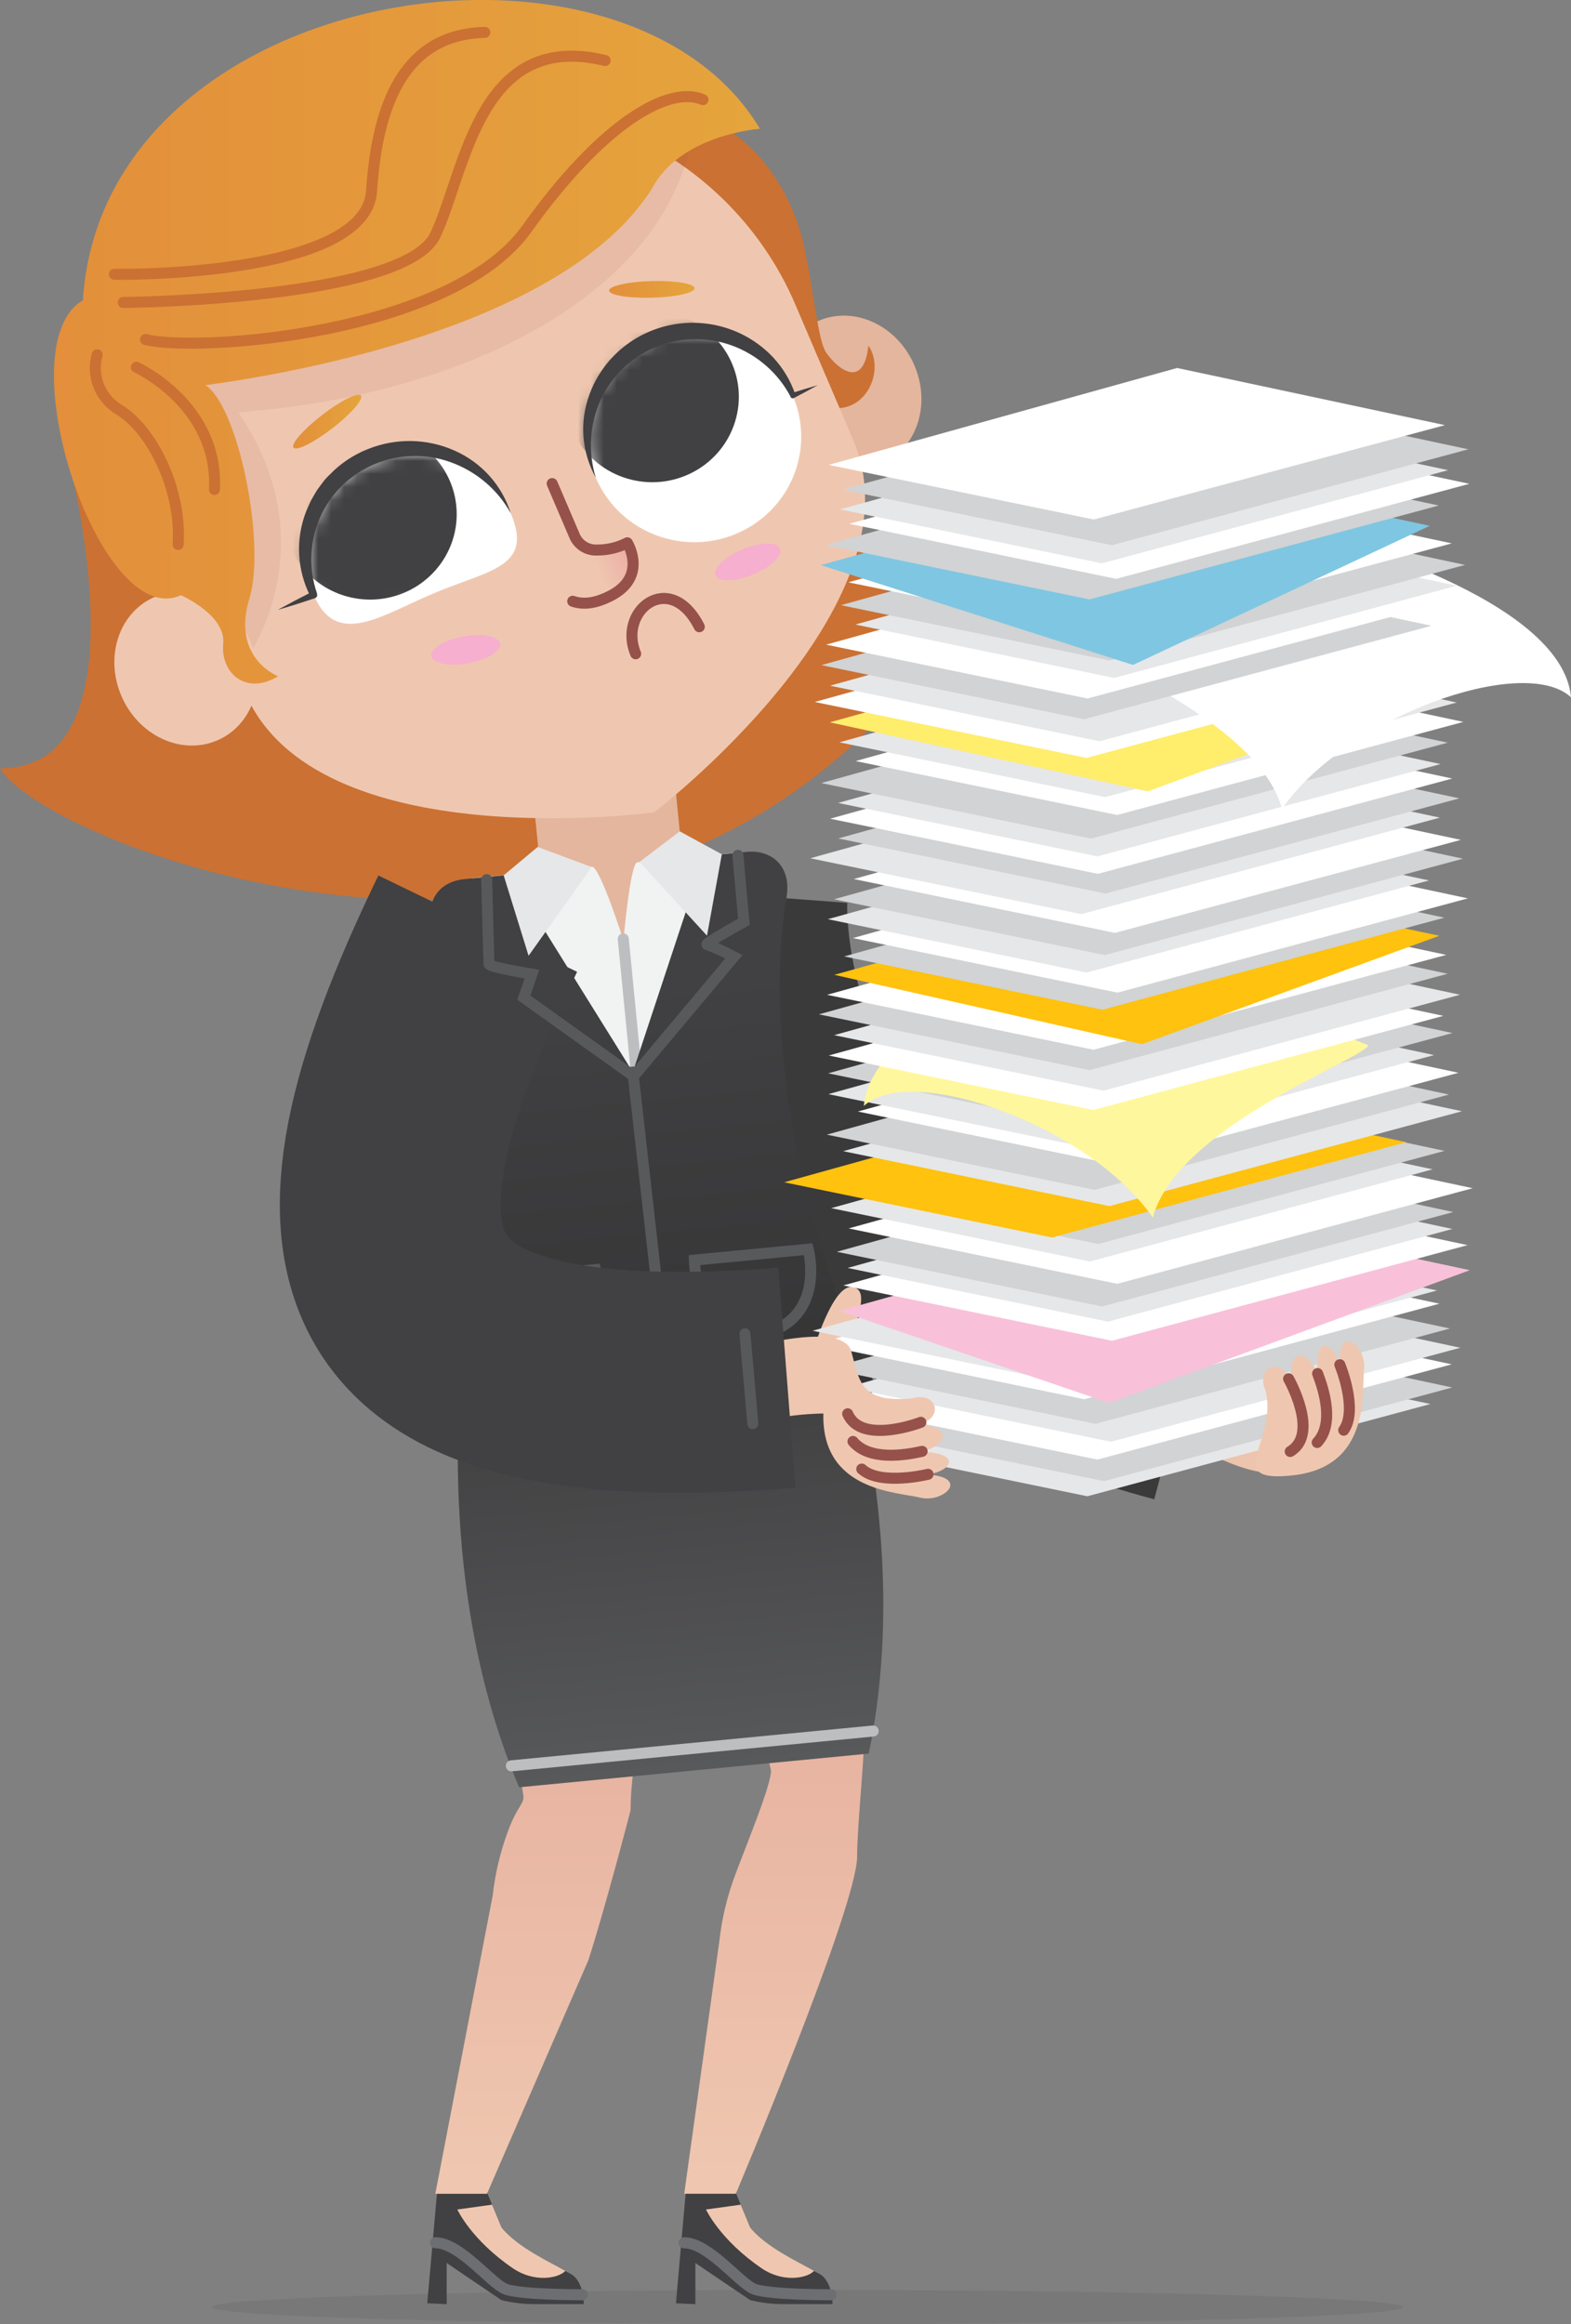 <svg width="121" height="179" viewBox="0 0 121 179" fill="none" xmlns="http://www.w3.org/2000/svg">
<rect x="0" y="0" width="121" height="179" fill="#808080" stroke="none"/>
<g clip-path="url(#clip0_73_1627)">
<path d="M56.771 68.899C56.771 68.899 54.623 97.566 91.084 107.248" stroke="#3A3A3B" stroke-width="17.01" stroke-miterlimit="10"/>
<g style="mix-blend-mode:multiply" opacity="0.08">
<path d="M62.2 179C87.541 179 108.084 178.41 108.084 177.682C108.084 176.954 87.541 176.364 62.2 176.364C36.86 176.364 16.317 176.954 16.317 177.682C16.317 178.41 36.86 179 62.2 179Z" fill="#231F20"/>
</g>
<path d="M4.975 34.114C4.975 34.114 11.915 59.239 0 59.172C3.897 65.575 49.992 83.128 73.266 48.493C67.818 49.29 62.779 36.334 62.132 24.803C46.375 27.077 4.975 34.114 4.975 34.114Z" fill="#CB7133"/>
<path d="M58.7 28.381C62.243 26.907 63.279 21.415 61.014 16.114C58.75 10.813 54.041 7.711 50.498 9.185C46.954 10.659 45.918 16.151 48.183 21.452C50.448 26.752 55.156 29.855 58.7 28.381Z" fill="#CB7133"/>
<path d="M33.693 168.503L32.909 177.388L34.405 177.456V174.286L38.618 177.143C39.442 177.347 40.288 177.451 41.138 177.451H44.961C44.961 176.378 44.553 175.431 43.956 175.123L43.727 175.001C42.561 174.394 39.922 173.19 38.623 171.537L37.365 168.503H33.693Z" fill="#414042"/>
<path d="M33.538 172.728C35.406 172.728 37.783 175.807 38.894 176.278C40.005 176.749 44.86 176.731 44.86 176.731" stroke="#6D6E71" stroke-width="0.85" stroke-linecap="round" stroke-linejoin="round"/>
<path d="M48.835 106.822C48.872 107.175 48.716 125.055 48.941 133.179C49.01 135.674 48.578 136.92 48.569 139.415C48.569 139.442 46.522 147.268 45.31 150.981L37.508 168.955H33.528L37.948 145.982C38.131 144.336 38.51 142.717 39.077 141.158C39.917 138.844 40.454 138.985 40.289 138.133C40.004 136.775 36.333 111.061 36.333 111.061L48.835 106.822Z" fill="url(#paint0_linear_73_1627)"/>
<path d="M35.222 170.165L37.898 169.793L38.623 171.541C39.853 173.099 42.451 174.258 43.539 174.897C43.002 175.481 41.124 175.803 39.504 174.693C36.291 172.501 35.222 170.165 35.222 170.165Z" fill="#EFC7B0"/>
<path d="M52.847 168.503L52.062 177.388L53.558 177.456V174.286L57.776 177.143C58.598 177.347 59.443 177.451 60.291 177.451H64.119C64.119 176.378 63.711 175.431 63.109 175.123L62.88 175.001C61.714 174.394 59.08 173.19 57.776 171.537L56.518 168.503H52.847Z" fill="#414042"/>
<path d="M52.695 172.728C54.559 172.728 56.936 175.807 58.047 176.278C59.157 176.749 64.013 176.731 64.013 176.731" stroke="#6D6E71" stroke-width="0.85" stroke-linecap="round" stroke-linejoin="round"/>
<path d="M64.587 105.156C64.619 105.509 66.386 123.922 66.611 132.047C66.68 134.542 66.024 140.425 66.015 142.916V143.002C65.992 146.896 56.674 168.951 56.674 168.951H52.7L55.408 149.478C55.59 147.831 55.968 146.21 56.532 144.65C57.377 142.336 59.552 137.137 59.369 136.281C59.084 134.945 52.31 109.965 52.31 109.965L64.587 105.156Z" fill="url(#paint1_linear_73_1627)"/>
<path d="M54.375 170.165L57.051 169.793L57.776 171.541C59.006 173.099 61.608 174.258 62.696 174.897C62.155 175.481 60.277 175.803 58.662 174.693C55.449 172.501 54.375 170.165 54.375 170.165Z" fill="#EFC7B0"/>
<path d="M66.914 135.054L39.977 137.649C36.025 128.302 34.575 116.966 35.552 104.63L64.789 101.813C68.167 113.733 68.961 125.132 66.914 135.054Z" fill="url(#paint2_linear_73_1627)"/>
<g style="mix-blend-mode:multiply" opacity="0.1">
<path d="M66.575 109.403C64.257 97.606 56.771 84.446 59.86 69.289C60.319 67.101 58.969 65.471 56.908 65.666L53.838 65.96L48.789 83.101L39.669 67.328L36.374 67.645C34.313 67.844 33.29 69.71 34.185 71.761C40.294 85.728 35.102 109.802 35.35 112.293C41.037 111.745 51.171 104.657 51.171 104.657C51.171 104.657 61.484 109.893 66.575 109.403Z" fill="#414042"/>
</g>
<path d="M51.612 56.51L40.689 57.561L42.219 73.035L53.141 71.984L51.612 56.51Z" fill="#E4B69D"/>
<path d="M36.736 104.789C39.088 93.731 38.325 82.249 34.529 71.589C33.776 69.556 34.657 67.799 36.658 67.604L45.581 66.748C46.201 66.685 48.018 72.427 48.018 72.427C48.018 72.427 48.537 66.463 49.087 66.408L56.624 65.684C58.625 65.489 59.837 67.042 59.492 69.184C57.856 80.363 59.355 91.769 63.825 102.167L36.736 104.789Z" fill="#F1F2F2"/>
<path d="M51.043 103.036C50.937 102.37 48.004 72.309 48.004 72.309" stroke="#BCBEC0" stroke-width="0.85" stroke-miterlimit="10" stroke-linecap="round"/>
<path d="M67.947 107.701C61.98 96.225 58.703 80.248 60.576 69.094C60.961 66.952 59.658 65.403 57.487 65.611L54.246 65.924L48.739 82.567L39.27 67.368L35.786 67.704C33.611 67.912 32.642 69.678 33.441 71.707C37.462 82.29 37.397 98.589 33.772 110.989C39.779 110.413 51.089 103.408 51.089 103.408C51.089 103.408 62.563 108.217 67.947 107.701Z" fill="url(#paint3_linear_73_1627)"/>
<path d="M37.113 98.625L45.865 97.783C45.865 97.783 47.316 103.104 42.29 104.345C37.264 105.586 37.113 98.625 37.113 98.625Z" stroke="#58595B" stroke-width="0.85" stroke-miterlimit="10" stroke-linecap="round"/>
<path d="M53.48 97.049L62.251 96.207C62.251 96.207 63.697 101.528 58.671 102.769C53.645 104.01 53.48 97.049 53.48 97.049Z" stroke="#58595B" stroke-width="0.85" stroke-miterlimit="10" stroke-linecap="round"/>
<path d="M48.743 82.562L51.093 103.408" stroke="#58595B" stroke-width="0.85" stroke-miterlimit="10" stroke-linecap="round"/>
<path d="M70.434 28.155C71.743 31.216 70.572 34.631 67.818 35.776C65.064 36.922 61.769 35.369 60.475 32.303C59.18 29.237 60.342 25.831 63.096 24.686C65.849 23.54 69.136 25.093 70.434 28.155Z" fill="#E4B69D"/>
<path d="M60.874 16.009C62.522 19.088 62.751 25.877 63.628 27.149C64.505 28.422 66.524 30.039 66.882 26.615C68.576 29.02 65.634 34.178 60.86 29.613C56.087 25.048 57.257 17.698 57.257 17.698" fill="#CB7133"/>
<path d="M50.391 62.559C50.391 62.559 24.344 66.127 18.891 53.37L14.426 42.914C11.807 36.787 11.763 29.885 14.302 23.726C16.841 17.567 21.756 12.655 27.965 10.072C34.175 7.49 41.171 7.447 47.413 9.953C53.654 12.46 58.632 17.309 61.25 23.436L65.716 33.892C71.169 46.65 50.391 62.559 50.391 62.559Z" fill="#EFC7B0"/>
<g style="mix-blend-mode:multiply" opacity="0.1">
<path d="M19.204 50.39C19.204 50.39 25.207 41.786 18.359 31.755C35.341 30.482 50.106 23.114 53.012 11.829C54.081 8.74 52.87 7.753 52.87 7.753L11.855 26.543L19.204 50.39Z" fill="#96514A"/>
</g>
<path d="M39.334 39.517C41.101 43.652 37.76 43.883 33.57 45.626C29.379 47.37 25.928 49.96 24.165 45.826C23.436 43.867 23.499 41.706 24.342 39.792C25.184 37.878 26.741 36.357 28.69 35.545C30.638 34.734 32.829 34.694 34.806 35.433C36.784 36.173 38.397 37.635 39.311 39.517H39.334Z" fill="white"/>
<path d="M61.062 30.478C61.695 31.959 61.869 33.591 61.561 35.169C61.254 36.747 60.479 38.2 59.334 39.343C58.19 40.486 56.728 41.269 55.133 41.593C53.538 41.916 51.881 41.766 50.373 41.16C48.864 40.555 47.571 39.522 46.658 38.191C45.745 36.861 45.252 35.293 45.241 33.686C45.231 32.079 45.704 30.506 46.6 29.164C47.496 27.822 48.776 26.773 50.276 26.148C52.288 25.311 54.555 25.297 56.578 26.109C58.601 26.921 60.214 28.493 61.062 30.478Z" fill="white"/>
<path d="M44.112 46.306C45.03 46.623 45.994 46.405 46.972 45.916C49.946 44.431 48.316 41.804 48.316 41.804C47.597 42.175 46.797 42.366 45.985 42.361C45.627 42.377 45.272 42.287 44.966 42.101C44.661 41.915 44.419 41.643 44.273 41.319L42.529 37.244" fill="url(#paint4_linear_73_1627)"/>
<path d="M44.112 46.306C45.03 46.623 45.994 46.405 46.972 45.916C49.946 44.431 48.316 41.804 48.316 41.804C47.597 42.175 46.797 42.366 45.985 42.361C45.627 42.377 45.272 42.287 44.966 42.101C44.661 41.915 44.419 41.643 44.273 41.319L42.529 37.244" stroke="#96514A" stroke-width="0.85" stroke-linecap="round" stroke-linejoin="round"/>
<path d="M53.861 48.271C51.607 43.833 47.554 47.012 48.959 50.35" stroke="#96514A" stroke-width="0.85" stroke-linecap="round" stroke-linejoin="round"/>
<path d="M19.305 49.426C20.613 52.487 19.442 55.897 16.684 57.043C13.925 58.189 10.639 56.636 9.34 53.574C8.041 50.513 9.202 47.103 11.956 45.957C14.71 44.811 17.996 46.364 19.305 49.426Z" fill="#EFC7B0"/>
<mask id="mask0_73_1627" style="mask-type:luminance" maskUnits="userSpaceOnUse" x="23" y="34" width="17" height="15">
<path d="M39.334 39.517C41.101 43.652 37.76 43.883 33.57 45.626C29.379 47.37 25.928 49.96 24.165 45.826C23.436 43.867 23.499 41.706 24.342 39.792C25.184 37.878 26.741 36.357 28.69 35.545C30.638 34.734 32.829 34.694 34.806 35.433C36.784 36.173 38.397 37.635 39.311 39.517H39.334Z" fill="white"/>
</mask>
<g mask="url(#mask0_73_1627)">
<path d="M34.653 37.049C35.165 38.248 35.305 39.57 35.055 40.847C34.806 42.124 34.178 43.3 33.251 44.225C32.324 45.151 31.14 45.784 29.848 46.044C28.556 46.305 27.215 46.182 25.994 45.691C24.773 45.2 23.728 44.362 22.99 43.284C22.251 42.206 21.854 40.937 21.847 39.636C21.84 38.335 22.225 37.061 22.952 35.976C23.679 34.891 24.716 34.043 25.932 33.539C27.561 32.866 29.393 32.858 31.028 33.516C32.662 34.173 33.966 35.444 34.653 37.049Z" fill="#414042"/>
</g>
<mask id="mask1_73_1627" style="mask-type:luminance" maskUnits="userSpaceOnUse" x="45" y="25" width="17" height="17">
<path d="M61.062 30.478C61.695 31.959 61.869 33.591 61.561 35.169C61.254 36.747 60.479 38.2 59.334 39.343C58.19 40.486 56.728 41.269 55.133 41.593C53.538 41.916 51.881 41.766 50.373 41.16C48.864 40.555 47.571 39.522 46.658 38.191C45.745 36.861 45.252 35.293 45.241 33.686C45.231 32.079 45.704 30.506 46.6 29.164C47.496 27.822 48.776 26.773 50.276 26.148C52.288 25.311 54.555 25.297 56.578 26.109C58.601 26.921 60.214 28.493 61.062 30.478Z" fill="white"/>
</mask>
<g mask="url(#mask1_73_1627)">
<path d="M53.089 36.506C56.418 34.951 57.84 31.028 56.264 27.743C54.688 24.458 50.712 23.056 47.383 24.61C44.054 26.165 42.633 30.088 44.208 33.373C45.784 36.658 49.76 38.06 53.089 36.506Z" fill="#414042"/>
</g>
<path d="M27.8 30.469C28.02 30.75 27.038 31.873 25.606 32.978C24.174 34.083 22.852 34.753 22.614 34.477C22.375 34.2 23.376 33.073 24.803 31.968C26.23 30.863 27.575 30.188 27.8 30.469Z" fill="url(#paint5_linear_73_1627)"/>
<path d="M53.498 22.2C53.498 22.553 52.043 22.879 50.226 22.929C48.408 22.978 46.926 22.734 46.912 22.381C46.898 22.027 48.371 21.697 50.189 21.647C52.007 21.597 53.489 21.842 53.498 22.2Z" fill="url(#paint6_linear_73_1627)"/>
<path d="M39.385 135.996L67.254 133.315" stroke="#BCBEC0" stroke-width="0.85" stroke-miterlimit="10" stroke-linecap="round"/>
<path d="M13.935 45.839C13.935 45.839 17.409 47.361 17.193 49.58C16.978 51.799 18.919 53.61 21.421 52.08C21.017 51.921 17.891 50.436 19.204 46.12C20.516 41.804 18.327 31.248 15.825 29.667C24.615 28.472 43.864 24.559 50.212 14.528C52.406 10.339 58.533 9.918 58.533 9.918C48.092 -7.509 7.917 -1.277 6.384 23.132C0.399 26.588 7.688 48.701 13.935 45.839Z" fill="url(#paint7_linear_73_1627)"/>
<path d="M39.334 39.517C38.318 37.689 36.66 36.289 34.671 35.582C32.768 34.908 30.677 34.972 28.819 35.759C26.962 36.547 25.476 37.999 24.661 39.825C23.844 41.69 23.758 43.788 24.418 45.712V45.749C24.428 45.779 24.433 45.812 24.431 45.845C24.429 45.878 24.421 45.91 24.406 45.939C24.392 45.968 24.371 45.995 24.347 46.017C24.322 46.038 24.293 46.055 24.262 46.066C23.311 46.387 22.352 46.691 21.388 46.971C22.267 46.488 23.152 46.022 24.046 45.572L23.904 45.925C23.391 44.918 23.098 43.817 23.042 42.692C22.986 41.566 23.168 40.442 23.578 39.39L23.922 38.607C24.064 38.358 24.202 38.104 24.349 37.86C24.496 37.615 24.679 37.407 24.854 37.162C25.028 36.918 25.23 36.709 25.432 36.519C26.239 35.688 27.215 35.035 28.296 34.603C29.364 34.165 30.512 33.948 31.669 33.966C32.826 33.984 33.966 34.236 35.02 34.708C36.044 35.161 36.958 35.825 37.702 36.654C38.446 37.483 39.002 38.459 39.334 39.517Z" fill="#414042"/>
<path d="M45.888 36.791C45.348 35.818 45.025 34.743 44.941 33.636C44.858 32.531 45.014 31.419 45.402 30.378C45.893 29.03 46.727 27.829 47.826 26.891C48.924 25.954 50.248 25.311 51.672 25.026C53.095 24.74 54.568 24.822 55.95 25.262C57.332 25.702 58.576 26.486 59.561 27.539C60.321 28.36 60.898 29.328 61.255 30.383L60.98 30.274C61.645 30.061 62.311 29.858 62.985 29.663C62.375 30.007 61.76 30.333 61.149 30.654C61.127 30.666 61.103 30.674 61.077 30.677C61.052 30.679 61.027 30.677 61.002 30.67C60.978 30.662 60.956 30.651 60.936 30.635C60.916 30.619 60.9 30.6 60.888 30.578V30.546C59.933 28.732 58.33 27.331 56.39 26.615C55.45 26.272 54.454 26.105 53.452 26.121C51.423 26.152 49.482 26.944 48.023 28.336C47.297 29.031 46.706 29.85 46.279 30.754C45.416 32.654 45.278 34.798 45.888 36.791Z" fill="#414042"/>
<path d="M38.522 49.562C38.627 50.132 37.526 50.816 36.062 51.083C34.598 51.35 33.308 51.106 33.216 50.535C33.124 49.965 34.208 49.285 35.676 49.014C37.145 48.742 38.412 48.991 38.522 49.562Z" fill="#F6AFCE"/>
<path d="M60.08 42.243C60.309 42.778 59.382 43.674 58.01 44.245C56.638 44.816 55.339 44.843 55.109 44.308C54.88 43.774 55.807 42.877 57.179 42.307C58.552 41.736 59.851 41.7 60.08 42.243Z" fill="#F6AFCE"/>
<path d="M11.208 26.144C14.999 27.145 34.731 25.818 40.583 17.616C46.435 9.415 51.543 6.548 54.141 7.676" stroke="#CB7133" stroke-width="0.85" stroke-linecap="round" stroke-linejoin="round"/>
<path d="M9.492 23.295C9.492 23.295 31.206 23.11 33.542 18.083C35.878 13.056 36.888 2.301 46.609 4.66" stroke="#CB7133" stroke-width="0.85" stroke-linecap="round" stroke-linejoin="round"/>
<path d="M8.812 21.122C9.326 21.153 28.186 21.294 28.617 14.723C29.049 8.152 31.054 2.654 37.338 2.495" stroke="#CB7133" stroke-width="0.85" stroke-linecap="round" stroke-linejoin="round"/>
<path d="M10.501 28.282C10.501 28.282 16.844 31.171 16.518 37.697" stroke="#CB7133" stroke-width="0.85" stroke-linecap="round" stroke-linejoin="round"/>
<path d="M7.481 27.326C7.256 28.113 7.297 28.951 7.6 29.712C7.902 30.474 8.449 31.116 9.157 31.542C11.681 33.073 14.003 37.638 13.719 41.931" stroke="#CB7133" stroke-width="0.85" stroke-linecap="round" stroke-linejoin="round"/>
<path d="M62.604 104.159C62.604 104.159 64.202 98.548 65.817 99.151C67.433 99.753 64.573 103.679 65.845 105.672" fill="#EFC7B0"/>
<path d="M90.528 105.101C90.528 105.101 93.741 107.932 98.001 107.008C102.847 105.957 102.549 109.055 102.398 109.802C100.598 118.47 88.578 109.118 88.578 109.118L90.528 105.101Z" fill="url(#paint8_linear_73_1627)"/>
<path d="M89.133 102.801L86.136 109.598" stroke="#58595B" stroke-width="0.85" stroke-miterlimit="10" stroke-linecap="round"/>
<path d="M63.789 111.124L83.749 115.236L110.173 108.131L90.014 103.829L63.789 111.124Z" fill="#E6E7E8"/>
<path d="M64.762 109.893L85.03 114.073L111.853 106.858L91.387 102.488L64.762 109.893Z" fill="#D1D3D4"/>
<path d="M63.913 108.163L84.525 112.411L111.811 105.074L90.992 100.631L63.913 108.163Z" fill="white"/>
<path d="M65.221 106.849L85.562 111.038L112.477 103.797L91.942 99.418L65.221 106.849Z" fill="#E6E7E8"/>
<path d="M63.747 105.409L84.374 109.657L111.674 102.316L90.845 97.874L63.747 105.409Z" fill="#D1D3D4"/>
<path d="M62.852 103.503L83.515 107.764L110.866 100.405L90.001 95.953L62.852 103.503Z" fill="white"/>
<path d="M62.586 102.488L83.286 106.754L110.682 99.386L89.78 94.925L62.586 102.488Z" fill="#E6E7E8"/>
<path d="M64.633 100.958L85.429 108.045L113.207 97.824L92.098 93.318L64.633 100.958Z" fill="#F8C1D9"/>
<path d="M64.959 98.997L85.65 103.258L113.032 95.894L92.14 91.438L64.959 98.997Z" fill="white"/>
<path d="M65.285 97.652L85.333 101.786L111.866 94.649L91.621 90.329L65.285 97.652Z" fill="#E6E7E8"/>
<path d="M64.45 96.406L84.888 100.622L111.935 93.345L91.3 88.943L64.45 96.406Z" fill="#D1D3D4"/>
<path d="M65.367 94.608L86.053 98.874L113.427 91.511L92.543 87.055L65.367 94.608Z" fill="white"/>
<path d="M64.018 93.046L83.956 97.153L110.343 90.057L90.207 85.764L64.018 93.046Z" fill="#E6E7E8"/>
<path d="M64.436 91.656L84.585 95.808L111.26 88.635L90.909 84.292L64.436 91.656Z" fill="#D1D3D4"/>
<path d="M60.397 91.053L81.023 95.306L108.318 87.965L87.49 83.522L60.397 91.053Z" fill="#FFC20E"/>
<path d="M64.941 88.658L85.452 92.887L112.601 85.583L91.892 81.163L64.941 88.658Z" fill="#E6E7E8"/>
<path d="M63.683 87.385L84.305 91.638L111.6 84.297L90.776 79.849L63.683 87.385Z" fill="#D1D3D4"/>
<path d="M66.074 85.605L85.985 89.708L112.334 82.621L92.231 78.332L66.074 85.605Z" fill="white"/>
<path d="M63.798 84.265L83.878 88.404L110.457 81.258L90.18 76.928L63.798 84.265Z" fill="#E6E7E8"/>
<path d="M63.784 82.662L84.479 86.928L111.871 79.56L90.974 75.099L63.784 82.662Z" fill="#D1D3D4"/>
<path d="M105.395 80.497C105.087 81.552 90.629 86.76 88.794 93.78C83.974 86.76 70.205 81.779 66.533 85.175C67.222 77.476 85.581 72.721 85.581 72.721L105.395 80.497Z" fill="#FFF79D"/>
<path d="M63.834 81.29L84.204 85.488L111.164 78.237L90.593 73.849L63.834 81.29Z" fill="white"/>
<path d="M64.243 79.723L84.993 83.998L112.454 76.611L91.501 72.142L64.243 79.723Z" fill="#E6E7E8"/>
<path d="M63.072 78.12L83.915 82.417L111.499 74.995L90.455 70.507L63.072 78.12Z" fill="#D1D3D4"/>
<path d="M63.701 76.616L84.227 80.846L111.389 73.541L90.666 69.117L63.701 76.616Z" fill="white"/>
<path d="M64.257 75.076L87.954 80.42L110.857 72.069L90.607 67.749L64.257 75.076Z" fill="#FFC20E"/>
<path d="M65.014 73.659L84.911 77.762L111.247 70.674L91.153 66.39L65.014 73.659Z" fill="#D1D3D4"/>
<path d="M65.689 72.246L86.072 76.448L113.055 69.189L92.47 64.796L65.689 72.246Z" fill="white"/>
<path d="M63.761 70.792L83.69 74.9L110.063 67.808L89.941 63.514L63.761 70.792Z" fill="#E6E7E8"/>
<path d="M64.238 69.257L85.09 73.555L112.683 66.132L91.63 61.64L64.238 69.257Z" fill="#D1D3D4"/>
<path d="M65.758 67.699L85.879 71.847L112.514 64.683L92.195 60.349L65.758 67.699Z" fill="white"/>
<path d="M62.407 66.1L83.277 70.403L110.903 62.971L89.826 58.474L62.407 66.1Z" fill="#E6E7E8"/>
<path d="M64.56 64.574L85.149 68.818L112.403 61.486L91.612 57.048L64.56 64.574Z" fill="#D1D3D4"/>
<path d="M63.94 63.053L84.562 67.3L111.853 59.959L91.029 55.517L63.94 63.053Z" fill="white"/>
<path d="M64.55 61.839L84.52 65.955L110.953 58.845L90.785 54.543L64.55 61.839Z" fill="#E6E7E8"/>
<path d="M63.252 60.308L84.016 64.588L111.504 57.197L90.533 52.723L63.252 60.308Z" fill="#D1D3D4"/>
<path d="M65.9 58.614L86.044 62.767L112.711 55.598L92.365 51.255L65.9 58.614Z" fill="white"/>
<path d="M64.651 57.17L85.117 61.391L112.201 54.104L91.534 49.693L64.651 57.17Z" fill="#E6E7E8"/>
<path d="M63.908 55.63L88.413 60.947L110.912 52.596L90.487 48.239L63.908 55.63Z" fill="#FFED6C"/>
<path d="M62.756 54.063L83.681 58.374L111.375 50.925L90.244 46.414L62.756 54.063Z" fill="white"/>
<path d="M63.926 52.809L84.686 57.088L112.165 49.698L91.199 45.223L63.926 52.809Z" fill="#E6E7E8"/>
<path d="M82.138 49.023C82.446 50.078 96.904 55.286 98.74 62.305C103.559 55.286 117.328 50.304 121 53.701C120.312 46.002 101.952 41.247 101.952 41.247L82.138 49.023Z" fill="white"/>
<path d="M63.261 51.224L83.483 55.395L110.251 48.194L89.831 43.837L63.261 51.224Z" fill="#D1D3D4"/>
<path d="M63.628 49.648L83.763 53.796L110.416 46.627L90.083 42.289L63.628 49.648Z" fill="white"/>
<path d="M65.877 48.099L85.815 52.211L112.201 45.11L92.071 40.817L65.877 48.099Z" fill="#E6E7E8"/>
<path d="M64.766 46.609L85.457 50.87L112.839 43.507L91.947 39.046L64.766 46.609Z" fill="#D1D3D4"/>
<path d="M65.34 44.847L85.342 48.968L111.816 41.849L91.616 37.538L65.34 44.847Z" fill="white"/>
<path d="M63.215 43.52L87.265 51.21L110.122 40.495L89.734 36.143L63.215 43.52Z" fill="#7FC6E2"/>
<path d="M63.587 41.976L83.915 46.165L110.82 38.933L90.294 34.549L63.587 41.976Z" fill="#D1D3D4"/>
<path d="M65.418 40.341L85.971 44.58L113.17 37.262L92.415 32.833L65.418 40.341Z" fill="white"/>
<path d="M64.711 39.232L84.865 43.385L111.536 36.211L91.185 31.868L64.711 39.232Z" fill="#E6E7E8"/>
<path d="M64.885 37.71L85.631 41.99L113.092 34.603L92.139 30.129L64.885 37.71Z" fill="#D1D3D4"/>
<path d="M63.825 35.804L84.25 40.011L111.288 32.742L90.662 28.34L63.825 35.804Z" fill="white"/>
<path d="M58.35 103.616C58.35 103.616 64.941 101.841 65.565 104.069C66.189 106.297 66.198 108.086 70.256 107.692C72.362 107.13 72.67 109.471 70.614 109.666C73.735 109.974 72.651 111.401 71.022 111.795C74.088 111.949 73.317 113.266 71.481 113.561C74.763 113.814 72.633 115.78 70.88 115.341C69.126 114.901 63.265 114.856 63.417 108.86C61.872 108.888 60.334 109.073 58.827 109.413L58.35 103.616Z" fill="#EFC7B0"/>
<path d="M70.926 109.539C70.926 109.539 66.336 111.315 65.289 108.883" stroke="#96514A" stroke-width="0.85" stroke-linecap="round" stroke-linejoin="round"/>
<path d="M71.022 111.776C69.645 112.089 66.942 112.501 65.698 111.016" stroke="#96514A" stroke-width="0.85" stroke-linecap="round" stroke-linejoin="round"/>
<path d="M71.476 113.543C71.476 113.543 67.805 114.448 66.373 113.14" stroke="#96514A" stroke-width="0.85" stroke-linecap="round" stroke-linejoin="round"/>
<path d="M36.796 71.136C24.064 97.403 27.988 108.647 60.603 106.107" stroke="#414042" stroke-width="17.01" stroke-miterlimit="10"/>
<path d="M57.377 102.719L57.983 109.639" stroke="#58595B" stroke-width="0.85" stroke-miterlimit="10" stroke-linecap="round"/>
<path d="M38.793 67.414L41.409 65.231L45.572 66.775L40.711 73.609L38.793 67.414Z" fill="#E6E7E8"/>
<path d="M49.257 66.381L52.355 64.026L55.596 65.792L54.453 72.06L49.257 66.381Z" fill="#E6E7E8"/>
<path d="M56.835 65.874L57.294 70.996C57.294 70.996 54.178 72.717 54.467 72.744C55.172 73.013 55.859 73.328 56.523 73.686L48.808 82.879L40.344 76.833L40.973 75.022C40.973 75.022 37.691 74.487 37.668 74.261C37.645 74.035 37.485 67.749 37.485 67.749" stroke="#58595B" stroke-width="0.85" stroke-miterlimit="10" stroke-linecap="round"/>
<path d="M97.473 107.098C96.619 105.119 98.928 104.494 99.405 106.478C99.286 103.385 100.865 104.245 101.484 105.785C101.218 102.769 102.645 103.335 103.196 105.097C102.994 101.859 105.266 103.666 105.064 105.441C104.862 107.216 105.629 112.949 99.584 113.624C94.012 114.227 98.446 110.989 97.473 107.098Z" fill="#EFC7B0"/>
<path d="M99.249 106.188C99.249 106.188 101.668 110.427 99.373 111.786" stroke="#96514A" stroke-width="0.85" stroke-linecap="round" stroke-linejoin="round"/>
<path d="M101.484 105.785C101.989 107.103 102.779 109.675 101.452 111.093" stroke="#96514A" stroke-width="0.85" stroke-linecap="round" stroke-linejoin="round"/>
<path d="M103.196 105.101C103.196 105.101 104.628 108.548 103.495 110.146" stroke="#96514A" stroke-width="0.85" stroke-linecap="round" stroke-linejoin="round"/>
</g>
<defs>
<linearGradient id="paint0_linear_73_1627" x1="41.244" y1="168.955" x2="41.244" y2="106.822" gradientUnits="userSpaceOnUse">
<stop stop-color="#EFC7B0"/>
<stop offset="0.99" stop-color="#E2A495"/>
</linearGradient>
<linearGradient id="paint1_linear_73_1627" x1="59.46" y1="168.955" x2="59.46" y2="105.156" gradientUnits="userSpaceOnUse">
<stop stop-color="#EFC7B0"/>
<stop offset="0.99" stop-color="#E2A495"/>
</linearGradient>
<linearGradient id="paint2_linear_73_1627" x1="53.438" y1="136.351" x2="50.25" y2="103.219" gradientUnits="userSpaceOnUse">
<stop stop-color="#58595B"/>
<stop offset="0.99" stop-color="#3E3D3E"/>
</linearGradient>
<linearGradient id="paint3_linear_73_1627" x1="46.633" y1="66.661" x2="50.742" y2="109.36" gradientUnits="userSpaceOnUse">
<stop offset="0.22" stop-color="#414042"/>
<stop offset="0.99" stop-color="#343435"/>
</linearGradient>
<linearGradient id="paint4_linear_73_1627" x1="42.488" y1="42.525" x2="47.694" y2="40.3" gradientUnits="userSpaceOnUse">
<stop offset="0.47" stop-color="#EFC7B0"/>
<stop offset="0.99" stop-color="#ECADA4"/>
</linearGradient>
<linearGradient id="paint5_linear_73_1627" x1="22.582" y1="32.471" x2="27.828" y2="32.471" gradientUnits="userSpaceOnUse">
<stop stop-color="#E38F3B"/>
<stop offset="0.99" stop-color="#E5A43C"/>
</linearGradient>
<linearGradient id="paint6_linear_73_1627" x1="46.912" y1="22.29" x2="53.498" y2="22.29" gradientUnits="userSpaceOnUse">
<stop stop-color="#E38F3B"/>
<stop offset="0.99" stop-color="#E5A43C"/>
</linearGradient>
<linearGradient id="paint7_linear_73_1627" x1="4.154" y1="26.325" x2="58.533" y2="26.325" gradientUnits="userSpaceOnUse">
<stop stop-color="#E38F3B"/>
<stop offset="0.99" stop-color="#E5A43C"/>
</linearGradient>
<linearGradient id="paint8_linear_73_1627" x1="89.799" y1="106.395" x2="101.768" y2="111.67" gradientUnits="userSpaceOnUse">
<stop offset="0.14" stop-color="#E4B69D"/>
<stop offset="0.27" stop-color="#E8BCA4"/>
<stop offset="0.58" stop-color="#EDC4AD"/>
<stop offset="1" stop-color="#EFC7B0"/>
</linearGradient>
<clipPath id="clip0_73_1627">
<rect width="121" height="179" fill="white"/>
</clipPath>
</defs>
</svg>
